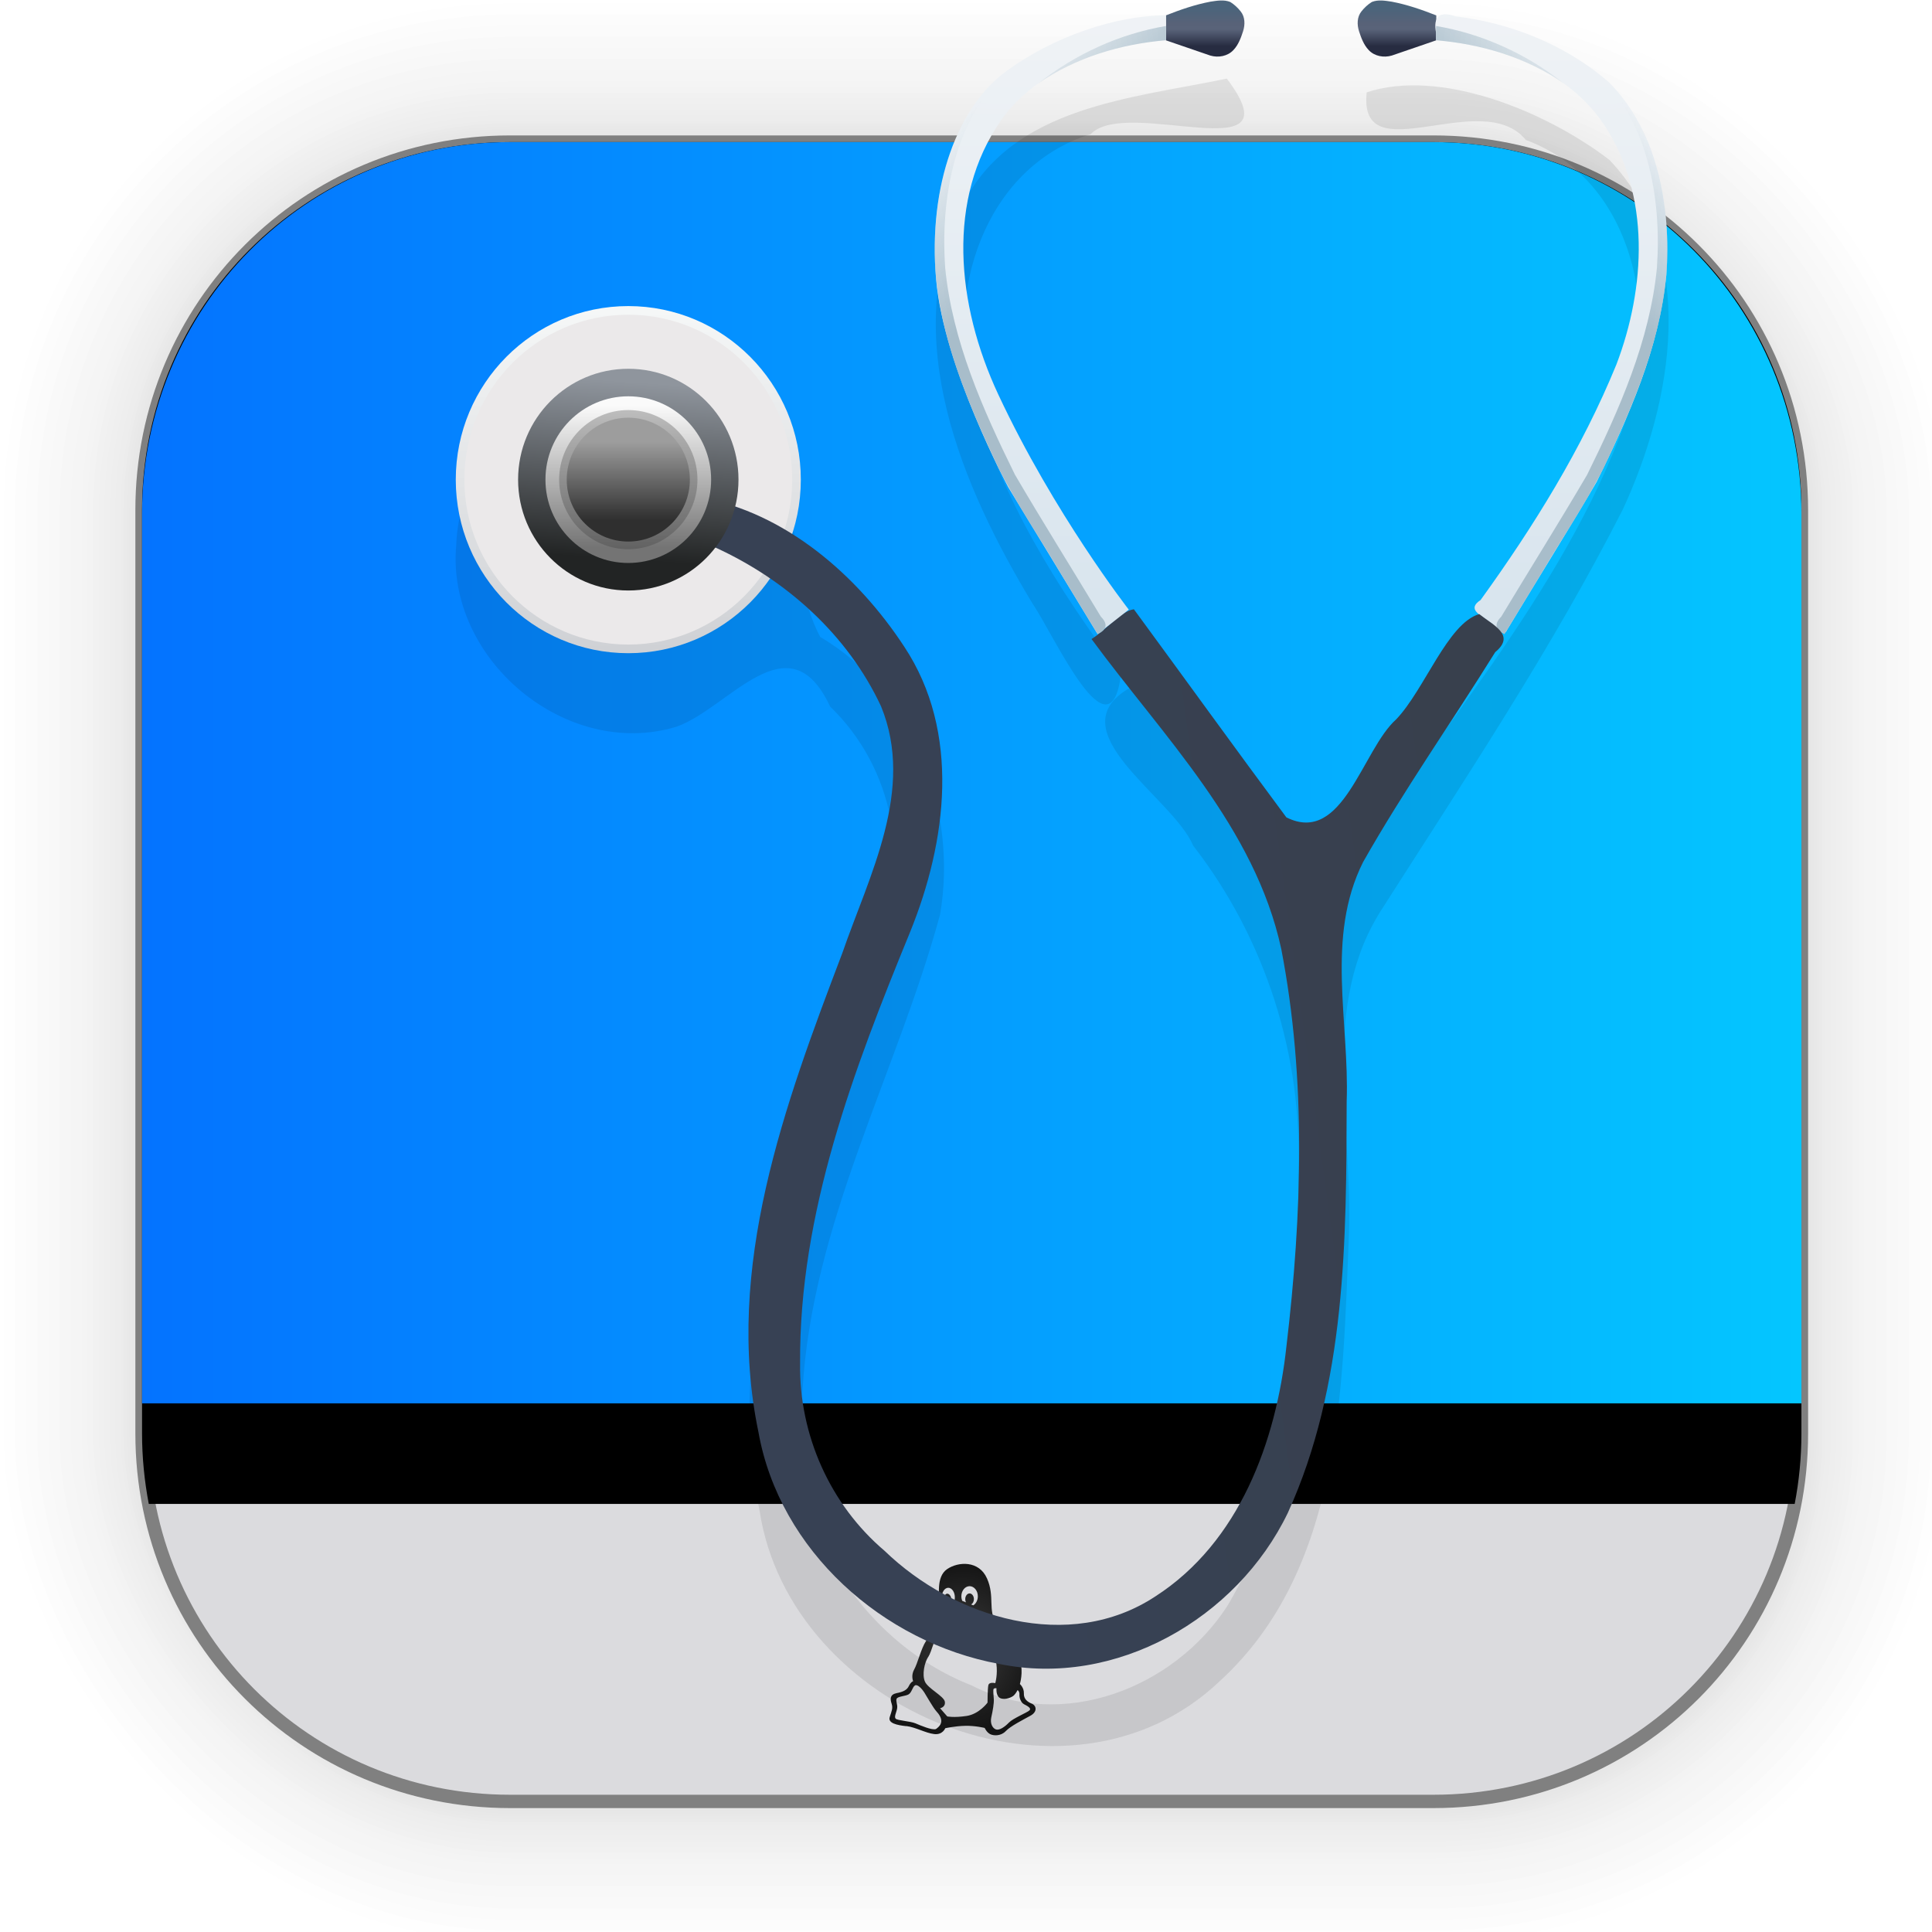 <?xml version="1.0" encoding="UTF-8" standalone="no"?>
<svg
   width="128"
   height="128"
   viewBox="0 0 33.867 33.867"
   version="1.1"
   id="svg1582"
   inkscape:version="1.1.2 (0a00cf5339, 2022-02-04, custom)"
   sodipodi:docname="sweeper.svg"
   xmlns:inkscape="http://www.inkscape.org/namespaces/inkscape"
   xmlns:sodipodi="http://sodipodi.sourceforge.net/DTD/sodipodi-0.dtd"
   xmlns:xlink="http://www.w3.org/1999/xlink"
   xmlns="http://www.w3.org/2000/svg"
   xmlns:svg="http://www.w3.org/2000/svg"
   xmlns:rdf="http://www.w3.org/1999/02/22-rdf-syntax-ns#"
   xmlns:cc="http://creativecommons.org/ns#"
   xmlns:dc="http://purl.org/dc/elements/1.1/">
  <defs
     id="defs1576">
    <linearGradient
       gradientUnits="userSpaceOnUse"
       y2="28.952"
       x2="4.974"
       y1="6.408"
       x1="26.124"
       id="linearGradient2042"
       xlink:href="#linearGradient2040"
       inkscape:collect="always"
       gradientTransform="translate(0.094,-0.028)" />
    <linearGradient
       id="linearGradient2040"
       inkscape:collect="always">
      <stop
         id="stop2036"
         offset="0"
         style="stop-color:#000000;stop-opacity:1" />
      <stop
         id="stop2038"
         offset="1"
         style="stop-color:#000000;stop-opacity:1" />
    </linearGradient>
    <filter
       id="a-7"
       color-interpolation-filters="sRGB"
       height="1.104"
       width="1.142"
       x="-0.071"
       y="-0.052">
      <feGaussianBlur
         stdDeviation="1.895"
         id="feGaussianBlur2" />
    </filter>
    <linearGradient
       id="b-59"
       gradientUnits="userSpaceOnUse"
       x1="255.442"
       x2="254.912"
       y1="1039.988"
       y2="1000.743">
      <stop
         offset="0"
         stop-color="#cfd1d5"
         id="stop5" />
      <stop
         offset="1"
         stop-color="#f5f7f7"
         id="stop7-621" />
    </linearGradient>
    <linearGradient
       id="c-7"
       gradientUnits="userSpaceOnUse"
       x1="257.033"
       x2="258.448"
       y1="1035.392"
       y2="1004.809">
      <stop
         offset="0"
         stop-color="#ebe9ea"
         id="stop10-8" />
      <stop
         offset="1"
         stop-color="#ebe9ea"
         id="stop12-5" />
    </linearGradient>
    <linearGradient
       id="d-7"
       gradientTransform="matrix(-1,0,0,1,621.896,0)"
       gradientUnits="userSpaceOnUse"
       x1="324.688"
       x2="324.688"
       xlink:href="#e-4"
       y1="970.175"
       y2="965.8" />
    <linearGradient
       id="e-4">
      <stop
         offset="0"
         stop-color="#272c41"
         id="stop16" />
      <stop
         offset=".443"
         stop-color="#596379"
         id="stop18" />
      <stop
         offset=".6"
         stop-color="#586278"
         id="stop20-1" />
      <stop
         offset="1"
         stop-color="#4b647b"
         id="stop22-8" />
    </linearGradient>
    <linearGradient
       id="f-5"
       gradientTransform="matrix(-1,0,0,1,621.896,0)"
       gradientUnits="userSpaceOnUse"
       x1="313"
       x2="313.5"
       xlink:href="#g-9"
       y1="1034.362"
       y2="964.362" />
    <linearGradient
       id="g-9">
      <stop
         offset="0"
         stop-color="#d9e5ee"
         id="stop26" />
      <stop
         offset="1"
         stop-color="#f0f3f6"
         id="stop28" />
    </linearGradient>
    <linearGradient
       id="h-7"
       gradientTransform="matrix(-1,0,0,1,621.896,956.362)"
       gradientUnits="userSpaceOnUse"
       x1="314.181"
       x2="302.664"
       xlink:href="#i-5"
       y1="24.923"
       y2="15.011" />
    <linearGradient
       id="i-5">
      <stop
         offset="0"
         stop-color="#a8bdca"
         id="stop32-3" />
      <stop
         offset="1"
         stop-color="#a8bdca"
         stop-opacity="0"
         id="stop34" />
    </linearGradient>
    <linearGradient
       id="j-8"
       gradientUnits="userSpaceOnUse"
       x1="352.316"
       x2="292.389"
       y1="1045.114"
       y2="1053.423">
      <stop
         offset="0"
         stop-color="#38404d"
         id="stop37-8" />
      <stop
         offset="1"
         stop-color="#374154"
         id="stop39" />
    </linearGradient>
    <linearGradient
       id="k-3"
       gradientUnits="userSpaceOnUse"
       x1="249.785"
       x2="251.2"
       y1="1029.028"
       y2="1008.521">
      <stop
         offset="0"
         stop-color="#222424"
         id="stop42-1" />
      <stop
         offset="1"
         stop-color="#8f959d"
         id="stop44" />
    </linearGradient>
    <linearGradient
       id="l-8"
       gradientUnits="userSpaceOnUse"
       x1="253.321"
       x2="253.321"
       y1="1028.144"
       y2="1011.704">
      <stop
         offset="0"
         stop-color="#747474"
         id="stop47-9" />
      <stop
         offset="1"
         stop-color="#fafafa"
         id="stop49" />
    </linearGradient>
    <linearGradient
       id="m-6"
       gradientUnits="userSpaceOnUse"
       x1="256.625"
       x2="256.625"
       y1="1024.987"
       y2="1015.862">
      <stop
         offset="0"
         stop-color="#2e2e2e"
         id="stop52-4" />
      <stop
         offset="1"
         stop-color="#9d9d9d"
         id="stop54" />
    </linearGradient>
    <linearGradient
       id="n-3"
       gradientUnits="userSpaceOnUse"
       x1="324.688"
       x2="324.688"
       xlink:href="#e-4"
       y1="970.175"
       y2="965.8" />
    <linearGradient
       id="o-3"
       gradientUnits="userSpaceOnUse"
       x1="313"
       x2="313.5"
       xlink:href="#g-9"
       y1="1034.362"
       y2="964.362" />
    <linearGradient
       id="p-3"
       gradientUnits="userSpaceOnUse"
       x1="314.181"
       x2="302.664"
       xlink:href="#i-5"
       y1="981.285"
       y2="971.373" />
    <linearGradient
       inkscape:collect="always"
       xlink:href="#linearGradient1474"
       id="linearGradient3680"
       x1="2.396"
       y1="13.573"
       x2="31.484"
       y2="13.573"
       gradientUnits="userSpaceOnUse"
       gradientTransform="translate(0.094,-0.028)" />
    <linearGradient
       inkscape:collect="always"
       id="linearGradient1474">
      <stop
         style="stop-color:#0473ff;stop-opacity:1"
         offset="0"
         id="stop1470" />
      <stop
         style="stop-color:#04c6ff;stop-opacity:1"
         offset="1"
         id="stop1472" />
    </linearGradient>
    <radialGradient
       inkscape:collect="always"
       xlink:href="#linearGradient11547"
       id="radialGradient11549"
       cx="17.061"
       cy="28.74"
       fx="17.061"
       fy="28.74"
       r="1.58"
       gradientTransform="matrix(0.81,0,0,0.951,3.058,1.589)"
       gradientUnits="userSpaceOnUse" />
    <linearGradient
       inkscape:collect="always"
       id="linearGradient11547">
      <stop
         style="stop-color:#3c3c3c;stop-opacity:1"
         offset="0"
         id="stop11543" />
      <stop
         style="stop-color:#141414;stop-opacity:0.996"
         offset="1"
         id="stop11545" />
    </linearGradient>
  </defs>
  <sodipodi:namedview
     id="base"
     pagecolor="#ffffff"
     bordercolor="#666666"
     borderopacity="1.0"
     inkscape:pageopacity="0.0"
     inkscape:pageshadow="2"
     inkscape:zoom="3.959798"
     inkscape:cx="64.397224"
     inkscape:cy="74.246212"
     inkscape:document-units="mm"
     inkscape:current-layer="layer1"
     inkscape:document-rotation="0"
     showgrid="false"
     units="px"
     inkscape:window-width="1366"
     inkscape:window-height="703"
     inkscape:window-x="0"
     inkscape:window-y="37"
     inkscape:window-maximized="1"
     inkscape:pagecheckerboard="0" />
  <g
     inkscape:label="Capa 1"
     inkscape:groupmode="layer"
     id="layer1">
    <g
       style="opacity:0.295"
       transform="matrix(0.976,0,0,0.976,-65.654,-37.231)"
       id="g1702">
      <rect
         ry="6.61"
         rx="6.61"
         y="40.71"
         x="69.84"
         height="29.811"
         width="29.811"
         id="rect1634"
         style="fill:none;fill-opacity:1;stroke:#000000;stroke-width:0.1;stroke-linecap:round;stroke-linejoin:round;stroke-miterlimit:4;stroke-dasharray:none;stroke-opacity:0.02" />
      <rect
         style="fill:none;fill-opacity:1;stroke:#000000;stroke-width:0.2;stroke-linecap:round;stroke-linejoin:round;stroke-miterlimit:4;stroke-dasharray:none;stroke-opacity:0.02"
         id="rect1638"
         width="29.811"
         height="29.811"
         x="69.84"
         y="40.71"
         rx="6.61"
         ry="6.61" />
      <rect
         ry="6.61"
         rx="6.61"
         y="40.71"
         x="69.84"
         height="29.811"
         width="29.811"
         id="rect1640"
         style="fill:none;fill-opacity:1;stroke:#000000;stroke-width:0.3;stroke-linecap:round;stroke-linejoin:round;stroke-miterlimit:4;stroke-dasharray:none;stroke-opacity:0.02" />
      <rect
         style="fill:none;fill-opacity:1;stroke:#000000;stroke-width:0.4;stroke-linecap:round;stroke-linejoin:round;stroke-miterlimit:4;stroke-dasharray:none;stroke-opacity:0.02"
         id="rect1642"
         width="29.811"
         height="29.811"
         x="69.84"
         y="40.71"
         rx="6.61"
         ry="6.61" />
      <rect
         ry="6.61"
         rx="6.61"
         y="40.71"
         x="69.84"
         height="29.811"
         width="29.811"
         id="rect1644"
         style="fill:none;fill-opacity:1;stroke:#000000;stroke-width:0.5;stroke-linecap:round;stroke-linejoin:round;stroke-miterlimit:4;stroke-dasharray:none;stroke-opacity:0.02" />
      <rect
         style="fill:none;fill-opacity:1;stroke:#000000;stroke-width:0.6;stroke-linecap:round;stroke-linejoin:round;stroke-miterlimit:4;stroke-dasharray:none;stroke-opacity:0.02"
         id="rect1646"
         width="29.811"
         height="29.811"
         x="69.84"
         y="40.71"
         rx="6.61"
         ry="6.61" />
      <rect
         ry="6.61"
         rx="6.61"
         y="40.71"
         x="69.84"
         height="29.811"
         width="29.811"
         id="rect1648"
         style="fill:none;fill-opacity:1;stroke:#000000;stroke-width:0.7;stroke-linecap:round;stroke-linejoin:round;stroke-miterlimit:4;stroke-dasharray:none;stroke-opacity:0.02" />
      <rect
         style="fill:none;fill-opacity:1;stroke:#000000;stroke-width:0.8;stroke-linecap:round;stroke-linejoin:round;stroke-miterlimit:4;stroke-dasharray:none;stroke-opacity:0.02"
         id="rect1650"
         width="29.811"
         height="29.811"
         x="69.84"
         y="40.71"
         rx="6.61"
         ry="6.61" />
      <rect
         ry="6.61"
         rx="6.61"
         y="40.71"
         x="69.84"
         height="29.811"
         width="29.811"
         id="rect1652"
         style="fill:none;fill-opacity:1;stroke:#000000;stroke-width:1;stroke-linecap:round;stroke-linejoin:round;stroke-miterlimit:4;stroke-dasharray:none;stroke-opacity:0.02" />
      <rect
         style="fill:none;fill-opacity:1;stroke:#000000;stroke-width:1.2;stroke-linecap:round;stroke-linejoin:round;stroke-miterlimit:4;stroke-dasharray:none;stroke-opacity:0.02"
         id="rect1654"
         width="29.811"
         height="29.811"
         x="69.84"
         y="40.71"
         rx="6.61"
         ry="6.61" />
      <rect
         ry="6.61"
         rx="6.61"
         y="40.71"
         x="69.84"
         height="29.811"
         width="29.811"
         id="rect1656"
         style="fill:none;fill-opacity:1;stroke:#000000;stroke-width:1.4;stroke-linecap:round;stroke-linejoin:round;stroke-miterlimit:4;stroke-dasharray:none;stroke-opacity:0.02" />
      <rect
         style="fill:none;fill-opacity:1;stroke:#000000;stroke-width:1.6;stroke-linecap:round;stroke-linejoin:round;stroke-miterlimit:4;stroke-dasharray:none;stroke-opacity:0.02"
         id="rect1658"
         width="29.811"
         height="29.811"
         x="69.84"
         y="40.71"
         rx="6.61"
         ry="6.61" />
      <rect
         ry="6.61"
         rx="6.61"
         y="40.71"
         x="69.84"
         height="29.811"
         width="29.811"
         id="rect1660"
         style="fill:none;fill-opacity:1;stroke:#000000;stroke-width:1.8;stroke-linecap:round;stroke-linejoin:round;stroke-miterlimit:4;stroke-dasharray:none;stroke-opacity:0.02" />
      <rect
         style="fill:none;fill-opacity:1;stroke:#000000;stroke-width:2;stroke-linecap:round;stroke-linejoin:round;stroke-miterlimit:4;stroke-dasharray:none;stroke-opacity:0.02"
         id="rect1662"
         width="29.811"
         height="29.811"
         x="69.84"
         y="40.71"
         rx="6.61"
         ry="6.61" />
      <rect
         ry="6.61"
         rx="6.61"
         y="40.71"
         x="69.84"
         height="29.811"
         width="29.811"
         id="rect1664"
         style="fill:none;fill-opacity:1;stroke:#000000;stroke-width:2.2;stroke-linecap:round;stroke-linejoin:round;stroke-miterlimit:4;stroke-dasharray:none;stroke-opacity:0.02" />
      <rect
         style="fill:none;fill-opacity:1;stroke:#000000;stroke-width:2.6;stroke-linecap:round;stroke-linejoin:round;stroke-miterlimit:4;stroke-dasharray:none;stroke-opacity:0.02"
         id="rect1666"
         width="29.811"
         height="29.811"
         x="69.84"
         y="40.71"
         rx="6.61"
         ry="6.61" />
      <rect
         ry="6.61"
         rx="6.61"
         y="40.71"
         x="69.84"
         height="29.811"
         width="29.811"
         id="rect1668"
         style="fill:none;fill-opacity:1;stroke:#000000;stroke-width:3;stroke-linecap:round;stroke-linejoin:round;stroke-miterlimit:4;stroke-dasharray:none;stroke-opacity:0.02" />
      <rect
         style="fill:none;fill-opacity:1;stroke:#000000;stroke-width:3.4;stroke-linecap:round;stroke-linejoin:round;stroke-miterlimit:4;stroke-dasharray:none;stroke-opacity:0.02"
         id="rect1670"
         width="29.811"
         height="29.811"
         x="69.84"
         y="40.71"
         rx="6.61"
         ry="6.61" />
      <rect
         ry="6.61"
         rx="6.61"
         y="40.71"
         x="69.84"
         height="29.811"
         width="29.811"
         id="rect1672"
         style="fill:none;fill-opacity:1;stroke:#000000;stroke-width:3.8;stroke-linecap:round;stroke-linejoin:round;stroke-miterlimit:4;stroke-dasharray:none;stroke-opacity:0.02" />
      <rect
         style="fill:none;fill-opacity:1;stroke:#000000;stroke-width:4.2;stroke-linecap:round;stroke-linejoin:round;stroke-miterlimit:4;stroke-dasharray:none;stroke-opacity:0.02"
         id="rect1674"
         width="29.811"
         height="29.811"
         x="69.84"
         y="40.71"
         rx="6.61"
         ry="6.61" />
      <rect
         ry="6.61"
         rx="6.61"
         y="40.71"
         x="69.84"
         height="29.811"
         width="29.811"
         id="rect1676"
         style="fill:none;fill-opacity:1;stroke:#000000;stroke-width:4.6;stroke-linecap:round;stroke-linejoin:round;stroke-miterlimit:4;stroke-dasharray:none;stroke-opacity:0.02" />
      <rect
         style="fill:none;fill-opacity:1;stroke:#000000;stroke-width:5;stroke-linecap:round;stroke-linejoin:round;stroke-miterlimit:4;stroke-dasharray:none;stroke-opacity:0.02"
         id="rect1678"
         width="29.811"
         height="29.811"
         x="69.84"
         y="40.71"
         rx="6.61"
         ry="6.61" />
    </g>
    <rect
       ry="6.449"
       rx="6.449"
       y="2.491"
       x="2.491"
       height="29.087"
       width="29.087"
       id="rect849"
       style="fill:url(#linearGradient2042);fill-opacity:1;stroke-width:2.688;stroke-linecap:round;stroke-linejoin:round;stroke-miterlimit:4;stroke-dasharray:none" />
    <path
       id="rect901"
       style="fill:#dbdbde;fill-opacity:1;stroke:#808080;stroke-width:0.234;stroke-miterlimit:4;stroke-dasharray:none;stroke-opacity:1"
       d="m 8.94,2.491 c -3.573,0 -6.45,2.876 -6.45,6.449 V 25.129 c 0,3.573 2.877,6.449 6.45,6.449 H 25.128 c 3.573,0 6.45,-2.876 6.45,-6.449 V 8.94 c 0,-3.573 -2.877,-6.449 -6.45,-6.449 z" />
    <path
       id="rect897"
       style="fill:#000000;fill-opacity:1;stroke:none;stroke-width:0.102"
       d="m 8.94,2.491 c -3.573,0 -6.45,2.876 -6.45,6.449 V 25.129 c 0,0.422 0.042,0.835 0.118,1.234 H 31.46 c 0.077,-0.399 0.118,-0.812 0.118,-1.234 V 8.94 c 0,-3.573 -2.877,-6.449 -6.45,-6.449 z" />
    <path
       id="path1424"
       style="fill:url(#linearGradient3680);fill-opacity:1;stroke:none;stroke-width:0.103"
       d="m 8.94,2.491 c -3.573,0 -6.45,2.904 -6.45,6.512 V 24.6 H 31.578 V 9.003 c 0,-3.608 -2.877,-6.512 -6.45,-6.512 z"
       sodipodi:nodetypes="ssccsss" />
    <path
       d="m 15.888,30.257 c 0.159,0.019 0.337,0.122 0.486,0.14 0.15,0.019 0.196,-0.102 0.196,-0.102 0,0 0.169,-0.038 0.346,-0.042 0.177,-0.005 0.345,0.037 0.345,0.037 0,0 0.033,0.075 0.093,0.107 0.061,0.033 0.192,0.038 0.276,-0.051 0.084,-0.089 0.308,-0.201 0.434,-0.271 0.127,-0.07 0.103,-0.177 0.024,-0.21 -0.08,-0.033 -0.145,-0.084 -0.14,-0.182 0.004,-0.098 -0.07,-0.163 -0.07,-0.163 0,0 0.065,-0.215 0.004,-0.393 -0.061,-0.177 -0.261,-0.462 -0.416,-0.677 -0.154,-0.215 -0.023,-0.463 -0.164,-0.78 -0.14,-0.318 -0.504,-0.299 -0.701,-0.163 -0.196,0.135 -0.136,0.471 -0.127,0.631 0.009,0.159 0.004,0.272 -0.014,0.313 -0.018,0.041 -0.145,0.192 -0.229,0.318 -0.084,0.127 -0.145,0.388 -0.206,0.496 -0.06,0.107 -0.018,0.205 -0.018,0.205 0,0 -0.042,0.015 -0.075,0.085 -0.033,0.069 -0.098,0.103 -0.215,0.125 -0.116,0.024 -0.116,0.099 -0.088,0.183 0.028,0.084 0,0.131 -0.033,0.238 -0.033,0.107 0.13,0.14 0.29,0.158 z m 1.648,-0.489 c 0.083,0.036 0.203,-0.014 0.239,-0.051 0.036,-0.036 0.062,-0.09 0.062,-0.09 0,0 0.036,0.018 0.033,0.076 -0.004,0.058 0.025,0.142 0.08,0.171 0.055,0.029 0.138,0.069 0.095,0.109 -0.044,0.04 -0.287,0.138 -0.36,0.214 -0.072,0.076 -0.167,0.138 -0.224,0.12 -0.058,-0.018 -0.109,-0.098 -0.084,-0.214 0.026,-0.116 0.048,-0.243 0.044,-0.316 -0.004,-0.073 -0.018,-0.171 0,-0.185 0.018,-0.014 0.047,-0.007 0.047,-0.007 0,0 -0.015,0.138 0.069,0.174 z m -0.54,-1.963 c 0.08,0 0.145,0.08 0.145,0.177 0,0.069 -0.033,0.13 -0.08,0.159 -0.012,-0.005 -0.025,-0.011 -0.038,-0.016 0.029,-0.014 0.049,-0.051 0.049,-0.093 0,-0.055 -0.034,-0.1 -0.076,-0.1 -0.041,0 -0.076,0.045 -0.076,0.1 0,0.02 0.005,0.04 0.013,0.056 -0.025,-0.011 -0.048,-0.019 -0.066,-0.026 -0.009,-0.024 -0.015,-0.051 -0.015,-0.08 9e-6,-0.098 0.065,-0.177 0.145,-0.177 z m -0.199,0.306 c 0.039,0.007 0.148,0.054 0.188,0.068 0.04,0.014 0.085,0.039 0.08,0.065 -0.005,0.026 -0.026,0.026 -0.08,0.06 -0.054,0.033 -0.172,0.105 -0.209,0.11 -0.038,0.005 -0.059,-0.016 -0.099,-0.042 -0.04,-0.026 -0.115,-0.088 -0.096,-0.12 0,0 0.059,-0.045 0.085,-0.068 0.026,-0.024 0.092,-0.08 0.132,-0.073 z M 16.623,27.833 c 0.063,0 0.115,0.075 0.115,0.168 0,0.017 -0.002,0.033 -0.005,0.048 -0.016,0.005 -0.031,0.013 -0.047,0.026 -0.007,0.006 -0.014,0.012 -0.02,0.018 0.01,-0.019 0.014,-0.046 0.009,-0.074 -0.009,-0.05 -0.043,-0.087 -0.076,-0.082 -0.033,0.005 -0.053,0.051 -0.045,0.102 0.009,0.051 0.042,0.088 0.076,0.083 0.002,-5.37e-4 0.004,-0.001 0.006,-0.002 -0.016,0.016 -0.031,0.029 -0.047,0.041 -0.046,-0.021 -0.08,-0.085 -0.08,-0.16 9e-6,-0.093 0.051,-0.168 0.114,-0.168 z m -0.352,1.214 c 0.065,-0.103 0.107,-0.327 0.172,-0.402 0.066,-0.074 0.116,-0.233 0.093,-0.303 0,0 0.14,0.168 0.238,0.14 0.098,-0.028 0.318,-0.192 0.35,-0.164 0.033,0.028 0.313,0.644 0.341,0.841 0.028,0.196 -0.019,0.346 -0.019,0.346 0,0 -0.107,-0.028 -0.121,0.037 -0.014,0.066 -0.014,0.304 -0.014,0.304 0,0 -0.145,0.201 -0.369,0.234 -0.224,0.033 -0.337,0.008 -0.337,0.008 l -0.126,-0.144 c 0,0 0.098,-0.015 0.084,-0.113 -0.014,-0.098 -0.299,-0.233 -0.35,-0.355 -0.051,-0.122 -0.009,-0.327 0.057,-0.43 z m -0.555,0.736 c 0.011,-0.048 0.157,-0.048 0.212,-0.082 0.056,-0.034 0.067,-0.131 0.112,-0.157 0.044,-0.026 0.127,0.067 0.16,0.12 0.033,0.051 0.16,0.276 0.212,0.332 0.053,0.056 0.101,0.131 0.086,0.198 -0.014,0.067 -0.093,0.116 -0.093,0.116 -0.071,0.022 -0.268,-0.063 -0.358,-0.101 -0.09,-0.038 -0.318,-0.049 -0.347,-0.082 -0.03,-0.034 0.014,-0.108 0.026,-0.179 0.011,-0.072 -0.023,-0.116 -0.011,-0.164 z"
       id="path2-3"
       style="fill:url(#radialGradient11549);fill-opacity:1;stroke-width:0.01" />
    <g
       transform="matrix(0.332,0,0,0.334,2.694,-319.349)"
       id="g167"
       style="display:inline">
      <path
         d="m 56.662,960.259 c -4.985,1.038 -11.291,1.436 -13.921,6.569 -3.479,6.977 -0.052,14.875 3.667,20.994 1.141,1.654 4.11,8.32 4.671,3.654 -3.317,-4.391 -6.375,-9.207 -7.822,-14.594 -1.528,-5.263 0.577,-11.969 6.218,-13.706 1.911,-2.003 10.971,2.064 7.187,-2.917 z m -5.111,31.971 c -3.984,2.256 2.264,5.743 3.33,8.282 3.827,4.904 5.813,11.079 5.547,17.295 0.154,7.616 0.308,15.91 -3.76,22.645 -2.824,4.301 -8.714,6.569 -13.484,4.138 -6.038,-2.359 -10.097,-8.97 -8.928,-15.442 0.494,-8.819 4.974,-16.658 7.265,-25.012 0.955,-5.502 -1.406,-11.716 -6.321,-14.565 -2.176,-3.958 -0.264,-10.116 -5.634,-12.185 -5.464,-3.148 -13.381,0.897 -13.59,7.338 -0.563,6 5.799,11.293 11.604,9.559 2.772,-0.941 5.948,-5.745 8.135,-1.065 3.362,3.211 4.39,8.363 2.312,12.549 -3.246,9.502 -8.206,19.328 -6.039,29.643 1.607,10.542 16.282,16.54 24.294,8.963 6.475,-5.875 6.484,-15.327 6.827,-23.414 0.229,-5.768 -1.621,-12.107 1.841,-17.265 4.382,-6.828 8.929,-13.605 12.625,-20.832 2.631,-5.651 4.023,-13.373 -0.709,-18.332 -3.451,-2.63 -9.001,-4.81 -12.82,-3.549 -0.454,4.306 6.075,-0.335 8.406,2.5 5.84,2.164 7.126,9.49 5.246,14.795 -3.366,9.194 -10.221,16.482 -15.431,24.625 -4.179,1.31 -5.825,-5.864 -8.699,-8.316 -0.657,-0.599 -1.297,-2.321 -2.015,-2.355 z"
         filter="url(#a)"
         opacity="0.3"
         id="path133"
         style="filter:url(#a-7)" />
      <g
         transform="matrix(0.454,0,0,0.454,-91.754,518.102)"
         id="g165">
        <circle
           style="fill:url(#b-59)"
           cx="257.298"
           cy="1020.277"
           fill="url(#b)"
           r="20.064"
           id="circle135" />
        <circle
           style="fill:url(#c-7)"
           cx="257.298"
           cy="1020.277"
           fill="url(#c)"
           r="19.064"
           id="circle137" />
        <g
           fill-rule="evenodd"
           transform="translate(49.182,-6.5e-4)"
           id="g145">
          <path
             style="fill:url(#d-7)"
             d="m 302.084,966.612 v 2.875 c -1.722,0.587 -3.442,1.179 -5.165,1.763 -0.93,0.279 -2.03,0.088 -2.705,-0.643 -0.57,-0.603 -0.866,-1.404 -1.119,-2.18 -0.238,-0.747 -0.234,-1.63 0.276,-2.268 0.338,-0.43 0.752,-0.812 1.216,-1.1 0.734,-0.296 1.552,-0.149 2.309,-0.036 1.781,0.334 3.505,0.928 5.188,1.589 z"
             fill="url(#d)"
             id="path139" />
          <path
             style="fill:url(#f-5)"
             d="m 302.052,969.482 c 7.348,0.645 15.246,3.372 19.528,9.745 5.455,8.165 4.841,18.887 1.457,27.727 -4,9.737 -9.629,18.74 -15.799,27.238 -1.693,1.108 0.103,1.753 0.969,2.527 0.704,0.263 1.678,2.012 2.131,0.891 3.451,-5.695 7.004,-11.332 10.39,-17.064 3.743,-7.549 7.287,-15.468 8.114,-23.942 0.551,-7.823 -0.943,-16.51 -6.678,-22.267 -4.97,-4.286 -11.368,-6.854 -17.861,-7.62 -1.926,-0.671 -2.582,0.138 -2.25,1.879 -5.7e-4,0.295 -0.001,0.59 -0.002,0.886 z"
             fill="url(#f)"
             id="path141" />
          <path
             style="fill:url(#h-7)"
             d="m 302.055,967.831 c 5.408,0.907 10.591,3.262 14.887,6.668 -4.36,-3.031 -9.634,-4.577 -14.889,-5.018 6.5e-4,-0.55 10e-4,-1.1 0.002,-1.65 z m 18.266,5.002 c 5.915,4.225 8.203,11.831 8.586,18.788 0.605,9.606 -3.287,18.717 -7.315,27.213 -2.184,4.327 -4.956,8.326 -7.414,12.5 -1.387,2.266 -2.774,4.532 -4.161,6.798 -1.069,-0.498 -1.227,-1.162 -0.381,-2.009 3.32,-5.481 6.743,-10.904 9.998,-16.422 3.74,-7.542 7.28,-15.452 8.112,-23.918 0.561,-8.1 -1.049,-17.33 -7.427,-22.951 z"
             fill="url(#h)"
             id="path143" />
        </g>
        <path
           style="fill:url(#j-8)"
           d="m 311.171,1038.706 c 1.621,-0.995 3.413,-3.238 4.927,-3.443 5.919,8.011 11.773,16.087 17.733,24.056 6.597,3.28 8.814,-7.842 12.79,-11.348 3.302,-3.456 5.967,-11.083 9.639,-12.15 1.627,1.294 4.282,2.414 1.862,4.397 -5.078,8.12 -10.637,15.964 -15.375,24.28 -4.364,8.68 -1.573,18.446 -1.902,27.672 -0.036,15.981 -0.049,32.748 -6.843,47.55 -5.927,12.231 -20.044,20.259 -33.604,17.458 -13.468,-2.472 -25.516,-13.058 -27.967,-26.812 -3.988,-18.986 3.063,-37.849 9.748,-55.331 3.141,-9.028 8.491,-18.924 4.513,-28.553 -3.875,-8.26 -10.991,-14.584 -19.228,-18.34 -3.354,-0.714 -8.717,-6.878 -1.821,-5.821 9.942,1.772 18.312,9.02 23.744,17.259 6.602,9.9 4.955,22.551 0.679,33.01 -6.538,15.854 -12.911,32.447 -12.788,49.859 -0.117,8.27 3.495,16.323 9.829,21.664 8.104,7.785 21.478,11.842 31.504,5.255 9.749,-6.251 14.034,-17.878 15.231,-28.929 1.81,-15.197 2.33,-30.8 -0.601,-45.889 -3.075,-14.129 -13.773,-24.62 -22.069,-35.846 z"
           fill="url(#j)"
           fill-rule="evenodd"
           id="path147" />
        <circle
           style="fill:url(#k-3)"
           cx="257.298"
           cy="1020.277"
           fill="url(#k)"
           r="12.816"
           id="circle149" />
        <circle
           style="fill:url(#l-8)"
           cx="257.298"
           cy="1020.277"
           fill="url(#l)"
           r="9.634"
           id="circle151" />
        <circle
           cx="257.298"
           cy="1020.277"
           fill="#3a3a3a"
           opacity="0.3"
           r="8.043"
           id="circle153" />
        <circle
           style="fill:url(#m-6)"
           cx="257.298"
           cy="1020.277"
           fill="url(#m)"
           opacity="0.99"
           r="7.159"
           id="circle155" />
        <g
           fill-rule="evenodd"
           id="g163">
          <path
             style="fill:url(#n-3)"
             d="m 319.812,966.612 v 2.875 c 1.722,0.587 3.442,1.179 5.165,1.763 0.93,0.279 2.03,0.088 2.705,-0.643 0.57,-0.603 0.866,-1.404 1.119,-2.18 0.238,-0.747 0.234,-1.63 -0.276,-2.268 -0.338,-0.43 -0.752,-0.812 -1.216,-1.1 -0.734,-0.296 -1.552,-0.149 -2.309,-0.036 -1.781,0.334 -3.505,0.928 -5.188,1.589 z"
             fill="url(#n)"
             id="path157" />
          <path
             style="fill:url(#o-3)"
             d="m 319.844,969.482 c -0.477,0.004 -13.307,0.803 -19.24,9.322 -6.256,8.983 -5.228,21.111 -0.261,31.663 6.482,13.771 15.159,24.837 15.159,24.837 l -3.624,2.828 -10.386,-16.971 c 0,0 -7.513,-13.877 -8.397,-24.042 -0.961,-11.05 2.625,-20.023 8.132,-24.042 5.506,-4.019 12.787,-6.474 18.611,-6.474 z"
             fill="url(#o)"
             id="path159" />
          <path
             style="fill:url(#p-3)"
             d="m 319.842,967.831 c -5.408,0.907 -10.591,3.262 -14.887,6.668 4.36,-3.031 9.634,-4.577 14.889,-5.018 -6.5e-4,-0.55 -10e-4,-1.1 -0.002,-1.65 z m -18.266,5.002 c -5.915,4.225 -8.203,11.831 -8.586,18.788 -0.605,9.606 3.287,18.717 7.315,27.213 2.184,4.327 4.956,8.326 7.414,12.5 1.387,2.266 2.774,4.532 4.161,6.798 1.069,-0.498 1.227,-1.162 0.381,-2.009 -3.32,-5.481 -6.743,-10.904 -9.998,-16.422 -3.74,-7.542 -7.28,-15.452 -8.112,-23.918 -0.561,-8.1 1.049,-17.33 7.427,-22.951 z"
             fill="url(#p)"
             id="path161" />
        </g>
      </g>
    </g>
  </g>
</svg>
